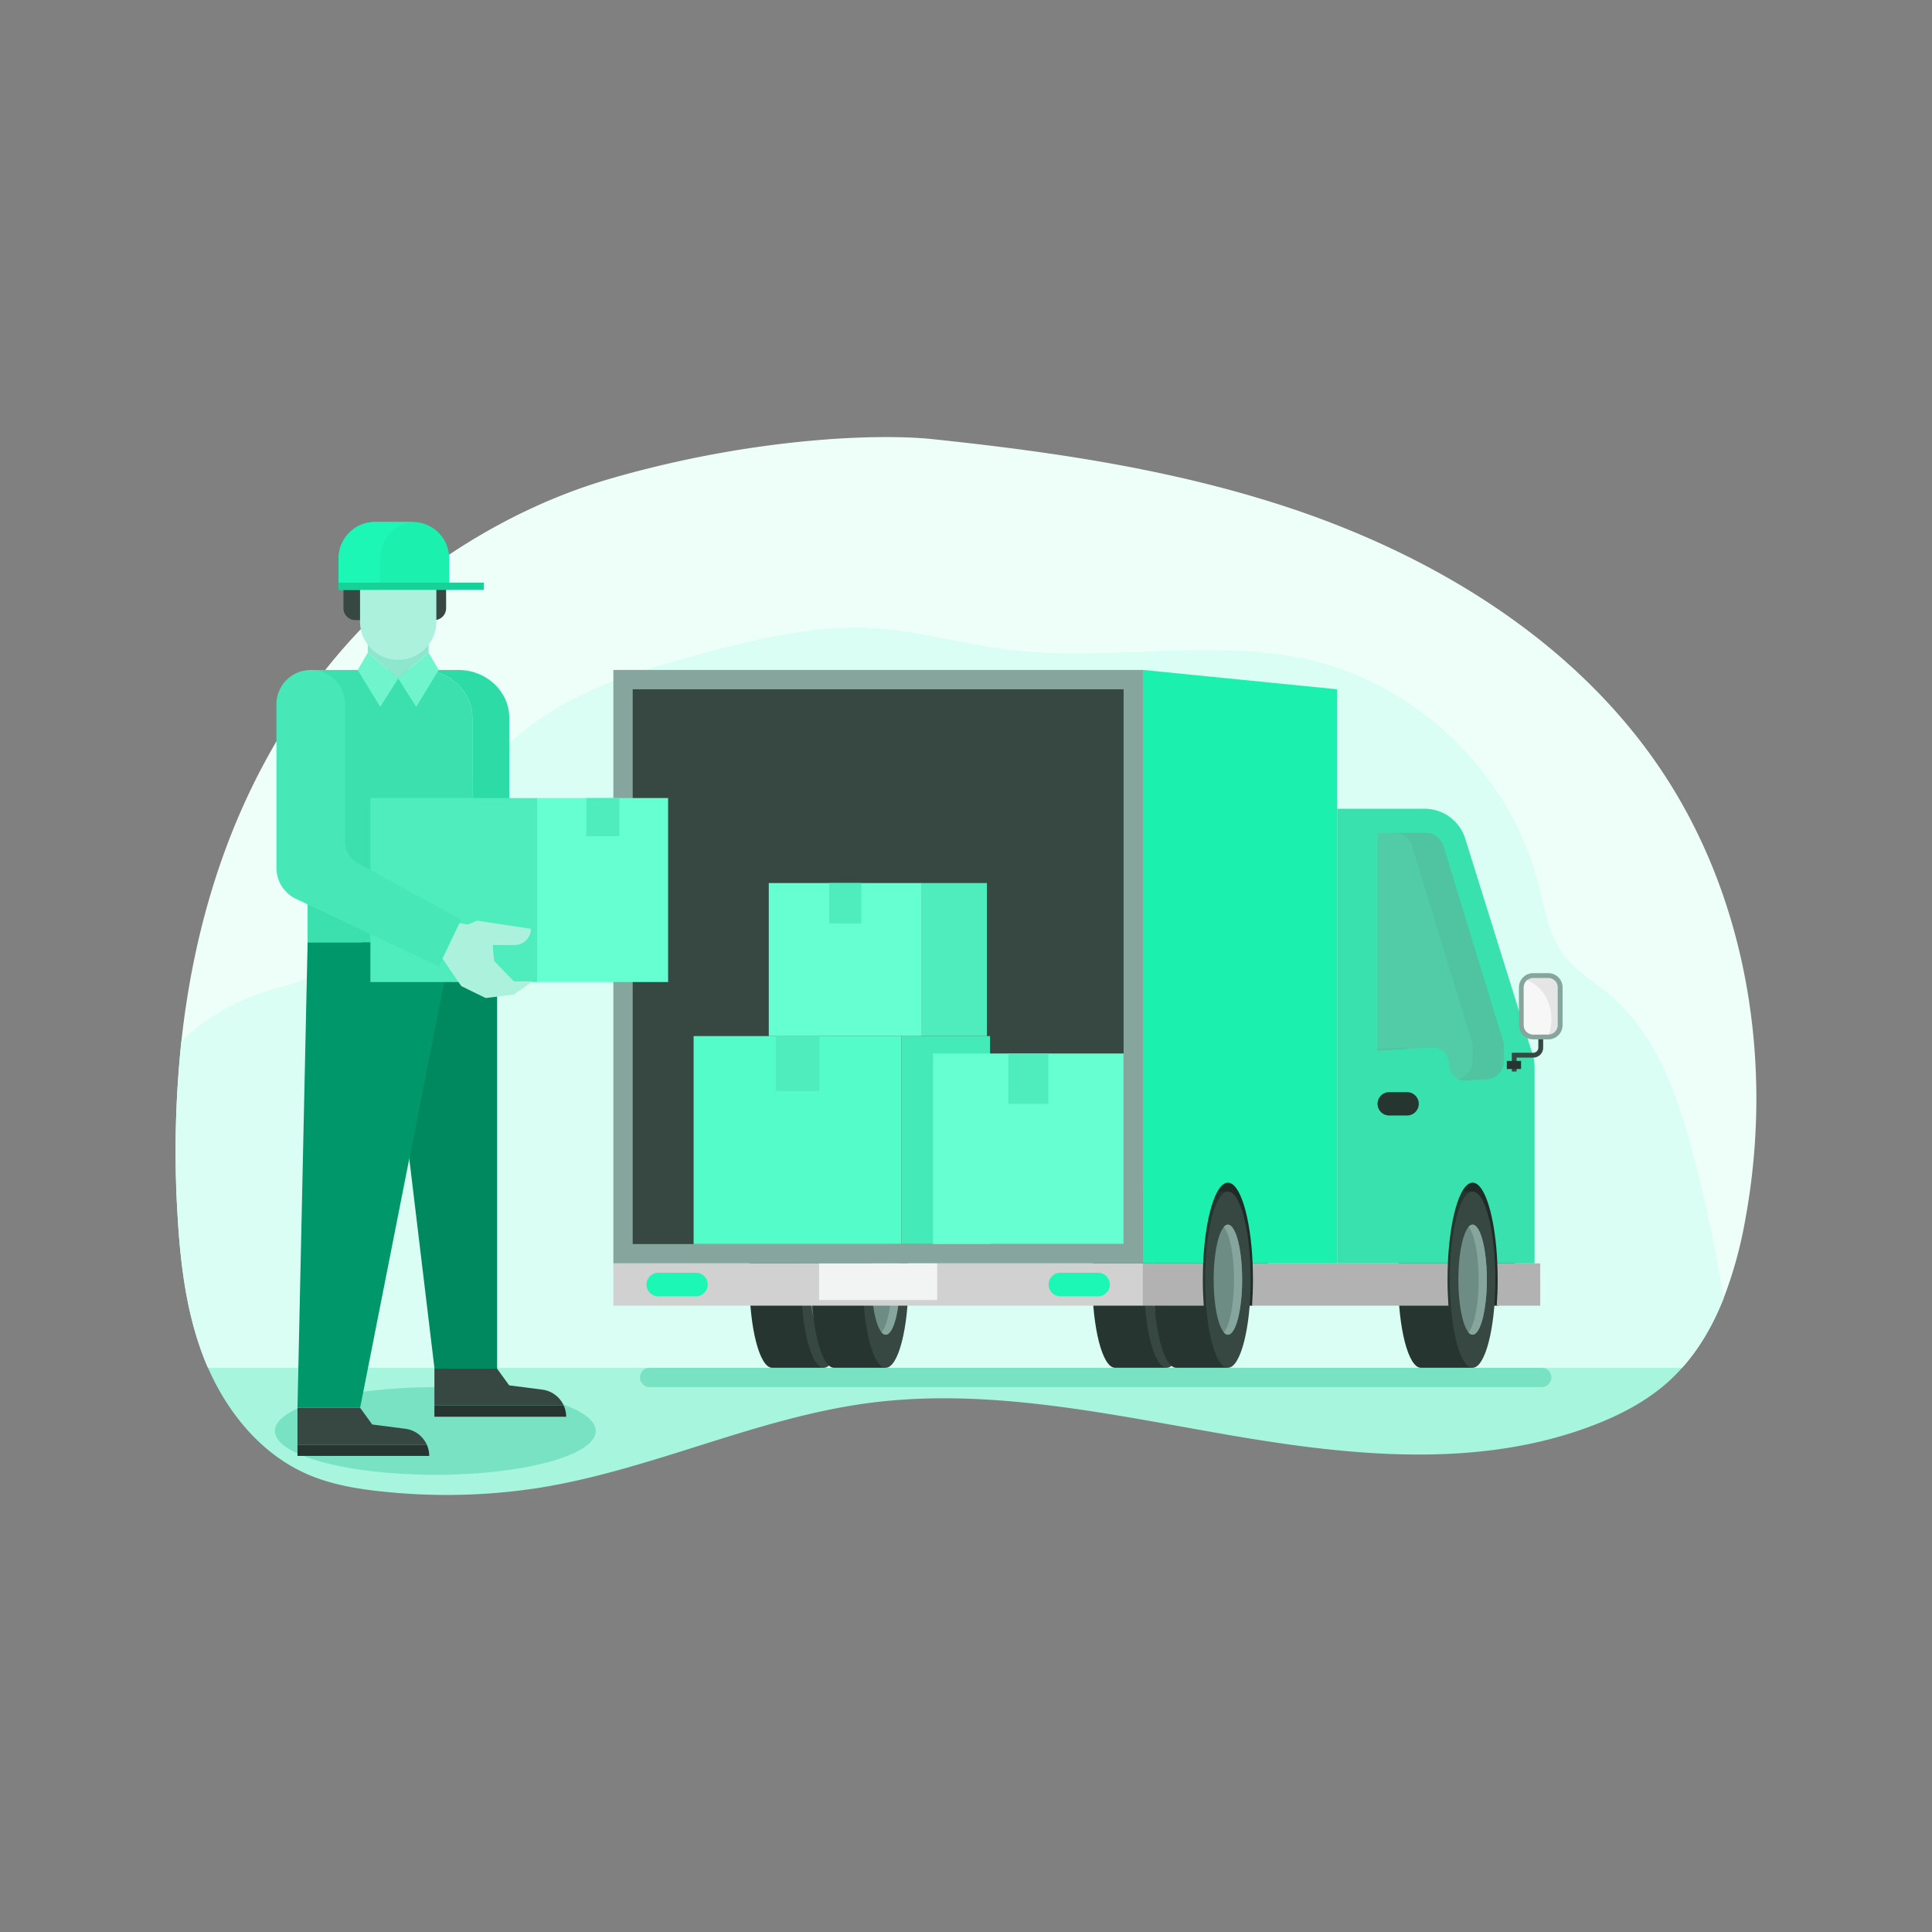 <svg id="SvgjsSvg1327" width="550" height="550" xmlns="http://www.w3.org/2000/svg" version="1.1" xmlns:xlink="http://www.w3.org/1999/xlink" ><rect width="100%" height="100%" fill="#808080" stroke="none"/><defs id="SvgjsDefs1328"></defs><g id="SvgjsG1329"><svg xmlns="http://www.w3.org/2000/svg" data-name="Layer 1" viewBox="0 0 1100 700" width="550" height="550"><path fill="#a7f5dd" d="M118.443,578.765c11.208,25.693,30.155,48.789,55.699,60.216,14.266,6.382,29.939,8.917,45.494,10.432a343.528,343.528,0,0,0,86.304-2.148c64.214-10.048,124.197-39.935,188.634-48.436,68.808-9.077,138.1,6.703,206.505,18.438,68.405,11.735,140.715,19.132,205.574-5.572,15.843-6.034,31.15-14.035,43.695-25.438a101.888,101.888,0,0,0,7.364-7.492Z" class="colora7d2f5 svgShape"></path><ellipse cx="247.859" cy="614.727" fill="#79e2c2" rx="91.361" ry="24.974" class="color79bde2 svgShape"></ellipse><path fill="#eefffa" d="M993.649,494.641a239.819,239.819,0,0,1-12.315,44.603c-5.735,14.503-13.359,28.061-23.619,39.515H118.45c-.348-.779-.696-1.542-1.028-2.337-11.056-26.619-14.652-55.724-16.326-84.515a595.639,595.639,0,0,1,2.204-99.217c4.127-37.708,12.315-74.885,25.558-110.421,24.779-66.548,68.04-127.195,127.095-166.61,28.161-18.779,58.973-33.663,91.41-43.078C426.675,49.558,498.643,46.657,530.665,50.005c67.394,7.061,134.952,16.89,199.594,37.873C815.437,115.525,896.554,164.587,946.245,239.091,995.522,312.998,1009.81,407.308,993.649,494.641Z" class="coloreef7ff svgShape"></path><path fill="#dafef3" d="M981.334,539.244c-5.735,14.503-13.359,28.061-23.619,39.515H118.45c-.348-.779-.696-1.542-1.028-2.337-11.056-26.619-14.652-55.724-16.326-84.515a595.639,595.639,0,0,1,2.204-99.217,121.255,121.255,0,0,1,40.227-25.459c12.514-4.674,25.94-7.061,37.708-13.392,14.138-7.608,24.763-20.304,34.31-33.232,28.144-38.106,50.984-81.83,89.388-109.56,27.713-20.022,61.26-29.95,94.261-38.801,32.188-8.619,65.188-16.608,98.438-14.603,25.774,1.558,50.818,9.066,76.427,12.265,57.929,7.243,117.897-7.591,174.549,6.547C809.321,191.604,859.957,241.793,875.604,302.39c3.729,14.437,5.9,29.951,15,41.752,6.746,8.735,16.575,14.436,25.061,21.481,27.398,22.774,39.746,58.625,48.713,93.101Q974.746,498.553,981.334,539.244Z" class="colordaecfe svgShape"></path><path fill="#263530" d="M634.888,478.405h29.403V578.765H634.888c-7.169,0-12.98-22.466-12.98-50.18S627.719,478.405,634.888,478.405Z" class="color262935 svgShape"></path><path fill="#374742" d="M651.31,528.585c0,27.714,5.811,50.18,12.98,50.18,7.169,0,12.98-22.466,12.98-50.18,0-27.713-5.811-50.18-12.98-50.18C657.122,478.405,651.31,500.872,651.31,528.585Z" class="color373a47 svgShape"></path><path fill="#6d8c83" d="M656.185,528.585c0,17.305,3.629,31.334,8.105,31.334,4.477,0,8.105-14.028,8.105-31.334,0-17.305-3.629-31.334-8.105-31.334C659.814,497.251,656.185,511.28,656.185,528.585Z" class="color6d748c svgShape"></path><path fill="#86a59c" d="M667.745,528.585c0-14.18-2.437-26.153-5.78-30.018a3.181,3.181,0,0,1,2.325-1.316c4.477,0,8.105,14.029,8.105,31.334s-3.629,31.334-8.105,31.334a3.181,3.181,0,0,1-2.325-1.316C665.308,554.738,667.745,542.765,667.745,528.585Z" class="color868ca5 svgShape"></path><path fill="#263530" d="M439.661,478.405h29.403V578.765H439.661c-7.169,0-12.98-22.466-12.98-50.18S432.493,478.405,439.661,478.405Z" class="color262935 svgShape"></path><path fill="#374742" d="M456.084,528.585c0,27.714,5.811,50.18,12.98,50.18s12.98-22.466,12.98-50.18c0-27.713-5.811-50.18-12.98-50.18S456.084,500.872,456.084,528.585Z" class="color373a47 svgShape"></path><ellipse cx="469.064" cy="528.585" fill="#6d8c83" rx="8.105" ry="31.334" class="color6d748c svgShape"></ellipse><path fill="#86a59c" d="M472.518,528.585c0-14.18-2.437-26.153-5.78-30.018a3.181,3.181,0,0,1,2.325-1.316c4.477,0,8.105,14.029,8.105,31.334s-3.629,31.334-8.105,31.334a3.181,3.181,0,0,1-2.325-1.316C470.081,554.738,472.518,542.765,472.518,528.585Z" class="color868ca5 svgShape"></path><path fill="#263530" d="M474.874,478.405H504.276V578.765H474.874c-7.169,0-12.98-22.466-12.98-50.18S467.705,478.405,474.874,478.405Z" class="color262935 svgShape"></path><ellipse cx="504.276" cy="528.585" fill="#374742" rx="12.98" ry="50.18" class="color373a47 svgShape"></ellipse><ellipse cx="504.276" cy="528.585" fill="#6d8c83" rx="8.105" ry="31.334" class="color6d748c svgShape"></ellipse><path fill="#86a59c" d="M507.73,528.585c0-14.18-2.437-26.153-5.78-30.018a3.181,3.181,0,0,1,2.325-1.316c4.477,0,8.105,14.029,8.105,31.334s-3.629,31.334-8.105,31.334a3.181,3.181,0,0,1-2.325-1.316C505.293,554.738,507.73,542.765,507.73,528.585Z" class="color868ca5 svgShape"></path><rect width="301.523" height="337.892" x="349.222" y="181.433" fill="#86a59c" transform="rotate(180 499.983 350.38)" class="color868ca5 svgShape"></rect><rect width="315.858" height="279.487" x="342.054" y="210.636" fill="#374742" transform="rotate(90 499.982 350.379)" class="color373a47 svgShape"></rect><rect width="118.405" height="118.405" x="394.914" y="389.903" fill="#54fcc9" transform="rotate(180 454.117 449.105)" class="colorfcc454 svgShape"></rect><rect width="50.376" height="118.405" x="513.32" y="389.903" fill="#44eab8" class="colorea9344 svgShape"></rect><polygon fill="#1e2b27" points="853.08 543.393 822.826 543.393 822.826 458.758 854.362 458.758 863.303 524.553 853.08 543.393" class="color1e202b svgShape"></polygon><polygon fill="#1e2b27" points="713.195 543.393 685.032 543.393 685.032 458.758 714.389 458.758 722.712 524.553 713.195 543.393" class="color1e202b svgShape"></polygon><path fill="#263530" d="M809.03,478.405h29.403V578.765H809.03c-7.169,0-12.98-22.466-12.98-50.18S801.861,478.405,809.03,478.405Z" class="color262935 svgShape"></path><path fill="#374742" d="M825.452,528.585c0,27.714,5.811,50.18,12.98,50.18s12.98-22.466,12.98-50.18c0-27.713-5.811-50.18-12.98-50.18S825.452,500.872,825.452,528.585Z" class="color373a47 svgShape"></path><ellipse cx="838.432" cy="528.585" fill="#6d8c83" rx="8.105" ry="31.334" class="color6d748c svgShape"></ellipse><path fill="#86a59c" d="M841.887,528.585c0-14.18-2.437-26.153-5.78-30.018a3.181,3.181,0,0,1,2.325-1.316c4.477,0,8.105,14.029,8.105,31.334s-3.629,31.334-8.105,31.334a3.181,3.181,0,0,1-2.325-1.316C839.45,554.738,841.887,542.765,841.887,528.585Z" class="color868ca5 svgShape"></path><path fill="#263530" d="M669.711,478.405h29.403V578.765H669.711c-7.169,0-12.98-22.466-12.98-50.18S662.542,478.405,669.711,478.405Z" class="color262935 svgShape"></path><path fill="#374742" d="M686.133,528.585c0,27.714,5.811,50.18,12.98,50.18,7.169,0,12.98-22.466,12.98-50.18,0-27.713-5.811-50.18-12.98-50.18C691.945,478.405,686.133,500.872,686.133,528.585Z" class="color373a47 svgShape"></path><path fill="#1bf0af" d="M761.302,192.45V519.325H713.195c-1.14-26.09-7.009-45.966-14.082-45.966-7.073,0-12.942,19.876-14.082,45.966H650.744V181.433Z" class="colorf0b11b svgShape"></path><ellipse cx="699.114" cy="528.585" fill="#6d8c83" rx="8.105" ry="31.334" class="color6d748c svgShape"></ellipse><path fill="#86a59c" d="M702.568,528.585c0-14.18-2.437-26.153-5.78-30.018a3.181,3.181,0,0,1,2.325-1.316c4.477,0,8.105,14.029,8.105,31.334s-3.629,31.334-8.105,31.334a3.181,3.181,0,0,1-2.325-1.316C700.131,554.738,702.568,542.765,702.568,528.585Z" class="color868ca5 svgShape"></path><path fill="#38e1ae" d="M811.113,260.48a24.226,24.226,0,0,1,23.126,17.008L872.624,400.474a24.225,24.225,0,0,1,1.1,7.218V519.325H852.514c-1.14-26.09-7.008-45.966-14.082-45.966-7.074,0-12.942,19.876-14.082,45.966H761.302V260.48Z" class="colore14338 svgShape"></path><path fill="#52cca7" d="M784.318,274.252h27.494a10.41,10.41,0,0,1,9.973,7.45l34.502,112.657v9.749a10.338,10.338,0,0,1-9.454,10.324l-12.26.746a9.083,9.083,0,0,1-9.634-9.295,9.2,9.2,0,0,0-9.715-9.373l-30.907,1.618Z" class="color67a4d6 svgShape"></path><path fill="#50c3a0" d="M838.432 404.107v-9.749l-34.502-112.657a10.41 10.41 0 00-9.973-7.45h17.855a10.41 10.41 0 019.973 7.45l34.502 112.657v9.749a10.338 10.338 0 01-9.454 10.324l-12.26.746a9.033 9.033 0 01-4.512-.881A10.395 10.395 0 00838.432 404.107zM797.37 396.508a9.251 9.251 0 014.109.72l-17.161.899v-.935z" class="color5089c3 svgShape"></path><path fill="#263530" d="M790.963,421.826h10.176a6.645,6.645,0,0,1,6.645,6.645h0a6.645,6.645,0,0,1-6.645,6.645H790.963a6.645,6.645,0,0,1-6.645-6.645h0A6.645,6.645,0,0,1,790.963,421.826Z" class="color262935 svgShape"></path><rect width="108.492" height="108.492" x="531.234" y="399.816" fill="#66ffd1" transform="rotate(180 585.48 454.062)" class="colorffd066 svgShape"></rect><rect width="22.788" height="28.655" x="574.086" y="399.816" fill="#4fedbd" transform="rotate(180 585.48 414.143)" class="colored9e4f svgShape"></rect><rect width="24.87" height="31.273" x="441.682" y="389.903" fill="#4fedbd" transform="rotate(180 454.117 405.539)" class="colored9e4f svgShape"></rect><rect width="87.133" height="87.132" x="437.714" y="302.77" fill="#66ffd1" transform="rotate(180 481.28 346.336)" class="colorffd066 svgShape"></rect><rect width="37.071" height="87.132" x="524.846" y="302.77" fill="#4fedbd" class="colored9e4f svgShape"></rect><rect width="18.302" height="23.013" x="472.129" y="302.77" fill="#4fedbd" transform="rotate(180 481.28 314.277)" class="colored9e4f svgShape"></rect><rect width="301.523" height="24.068" x="349.222" y="519.325" fill="#d1d1d1" transform="rotate(180 499.983 531.36)" class="colord1d1d1 svgShape"></rect><path fill="#b2b2b2" d="M852.705 528.585q0-4.735-.204-9.26H876.928v24.068h-24.748C852.519 538.679 852.705 533.717 852.705 528.585zM712.861 543.393c.339-4.714.524-9.676.524-14.808q0-4.735-.204-9.26H824.364q-.198 4.518-.204 9.26c0 5.132.185 10.094.524 14.808zM685.046 519.325q-.198 4.518-.204 9.26c0 5.132.185 10.094.524 14.808H650.745V519.325z" class="colorb2b2b2 svgShape"></path><path fill="#1cf7b5" d="M603.751 524.639h21.413a6.72 6.72 0 010 13.44H603.751a6.72 6.72 0 010-13.44zM374.802 524.639H396.215a6.72 6.72 0 110 13.44H374.802a6.72 6.72 0 010-13.44z" class="colorf71c55 svgShape"></path><rect width="67.221" height="20.872" x="466.373" y="519.325" fill="#f2f3f3" transform="rotate(180 499.983 529.762)" class="colorf2f2f3 svgShape"></rect><path fill="#374742" d="M860.754,410.086h2.754v-7.924h9.44a5.67,5.67,0,0,0,5.664-5.665v-6.594H875.858v6.594a2.913,2.913,0,0,1-2.909,2.91h-12.194Z" class="color373a47 svgShape"></path><path fill="#86a59c" d="M872.92,354.078h8.632a8.113,8.113,0,0,1,8.113,8.113v21.46a8.111,8.111,0,0,1-8.111,8.111h-8.633a8.113,8.113,0,0,1-8.113-8.113v-21.458A8.113,8.113,0,0,1,872.92,354.078Z" class="color868ca5 svgShape"></path><path fill="#e5e5e5" d="M872.919,356.833h8.633a5.358,5.358,0,0,1,5.358,5.358v21.459a5.358,5.358,0,0,1-5.358,5.358h-8.633a5.358,5.358,0,0,1-5.358-5.358V362.19A5.358,5.358,0,0,1,872.919,356.833Z" class="colore5e5e5 svgShape"></path><path fill="#ffffff" d="M872.919,389.007a5.358,5.358,0,0,1-5.358-5.358V362.191a5.322,5.322,0,0,1,1.937-4.092c8.027,3.138,13.808,11.834,13.808,22.095a26.261,26.261,0,0,1-1.504,8.788c-.085.004-.164.025-.25.025Z" opacity=".7" class="colorfff svgShape"></path><rect width="8.097" height="4.599" x="857.926" y="404.043" fill="#263530" transform="rotate(180 861.975 406.342)" class="color262935 svgShape"></rect><path fill="#374742" d="M195.548,114.532h58.451a0,0,0,0,1,0,0v31.746a6.79,6.79,0,0,1-6.79,6.79H202.338a6.79,6.79,0,0,1-6.79-6.79V114.532A0,0,0,0,1,195.548,114.532Z" class="color373a47 svgShape"></path><polygon fill="#00895f" points="283.041 336.475 283.041 579.245 247.391 579.245 233.026 459.679 206.192 336.475 283.041 336.475" class="color004b89 svgShape"></polygon><path fill="#374742" d="M230.803,613.485l-18.859-2.431-6.903-9.519H169.376v21.017h73.633A15.568,15.568,0,0,0,230.803,613.485Z" class="color373a47 svgShape"></path><path fill="#263530" d="M169.376,622.552v6.388h75.016a15.508,15.508,0,0,0-1.383-6.388Z" class="color262935 svgShape"></path><path fill="#374742" d="M308.765,591.195,289.905,588.764l-6.903-9.519H247.337v21.016h73.633A15.569,15.569,0,0,0,308.765,591.195Z" class="color373a47 svgShape"></path><path fill="#263530" d="M247.337,600.261v6.388h75.016a15.511,15.511,0,0,0-1.383-6.388Z" class="color262935 svgShape"></path><polygon fill="#00986a" points="175.142 336.475 169.376 601.535 205.04 601.535 252.407 361.438 258.49 336.475 175.142 336.475" class="color005c98 svgShape"></polygon><path fill="#2cdba6" d="M289.949,208.676v127.792H268.944V208.676c0-15.033-12.963-27.216-28.959-27.216h21.022C276.986,181.46,289.949,193.643,289.949,208.676Z" class="colordb2c41 svgShape"></path><path fill="#3be0ae" d="M268.944,208.676v127.792H175.135V182.836a1.418,1.418,0,0,1,1.464-1.376H239.985C255.981,181.46,268.944,193.643,268.944,208.676Z" class="colore03b47 svgShape"></path><rect width="95.198" height="104.764" x="210.891" y="254.365" fill="#4fedbd" class="colored9e4f svgShape"></rect><rect width="74.301" height="104.764" x="306.089" y="254.365" fill="#66ffd1" transform="rotate(180 343.24 306.747)" class="colorffd066 svgShape"></rect><polygon fill="#8ee6cb" points="209.408 149.104 209.408 171.651 226.717 186.281 244.026 171.651 244.026 159.947 209.408 149.104" class="colore6b68e svgShape"></polygon><path fill="#abf1dc" d="M204.991,109.536v44.571a21.726,21.726,0,0,0,43.451,0V109.536Z" class="colorf1caab svgShape"></path><path fill="#1bf0af" d="M235.006,97.194h-21.5a20.704,20.704,0,0,0-20.704,20.704V135.815h62.909V117.898A20.704,20.704,0,0,0,235.006,97.194Z" class="colorf0b11b svgShape"></path><path fill="#1cf7b5" d="M236.097,97.249c-.363-.019-.723-.055-1.091-.055h-21.5a20.704,20.704,0,0,0-20.704,20.704V135.815h23.683V117.898A20.687,20.687,0,0,1,236.097,97.249Z" class="colorf71c55 svgShape"></path><rect width="82.686" height="4.051" x="192.801" y="131.764" fill="#16d198" class="colord19916 svgShape"></rect><polygon fill="#70f4cc" points="209.408 171.651 226.717 186.281 216.467 202.46 203.661 181.461 209.408 171.651" class="colorf4d070 svgShape"></polygon><polygon fill="#70f4cc" points="244.026 171.651 226.717 186.281 236.967 202.46 249.773 181.461 244.026 171.651" class="colorf4d070 svgShape"></polygon><path fill="#48e7b7" d="M157.386,201.019v93.146a19.479,19.479,0,0,0,10.51,17.291l81.878,38.757,12.85-26.748L203.116,291.143a13.939,13.939,0,0,1-6.616-11.861V201.019A19.557,19.557,0,0,0,176.943,181.461h0A19.557,19.557,0,0,0,157.386,201.019Z" class="colore7484c svgShape"></path><path fill="#abf1dc" d="M251.914,345.758l10.71,15.681,13.885,6.801,15.891-1.971,10.863-7.484h-10.661L281.336,347.118l-.805-9.052h12.472a9.253,9.253,0,0,0,9.253-9.253h0l-30.576-4.627-5.431,2.213-4.645-.813Z" class="colorf1caab svgShape"></path><rect width="18.804" height="21.724" x="333.838" y="254.365" fill="#4fedbd" class="colored9e4f svgShape"></rect><path fill="#79e2c2" d="M877.812,578.765H369.836a5.494,5.494,0,1,0,0,10.988H877.812a5.494,5.494,0,1,0,0-10.988Z" class="color79bde2 svgShape"></path></svg></g></svg>